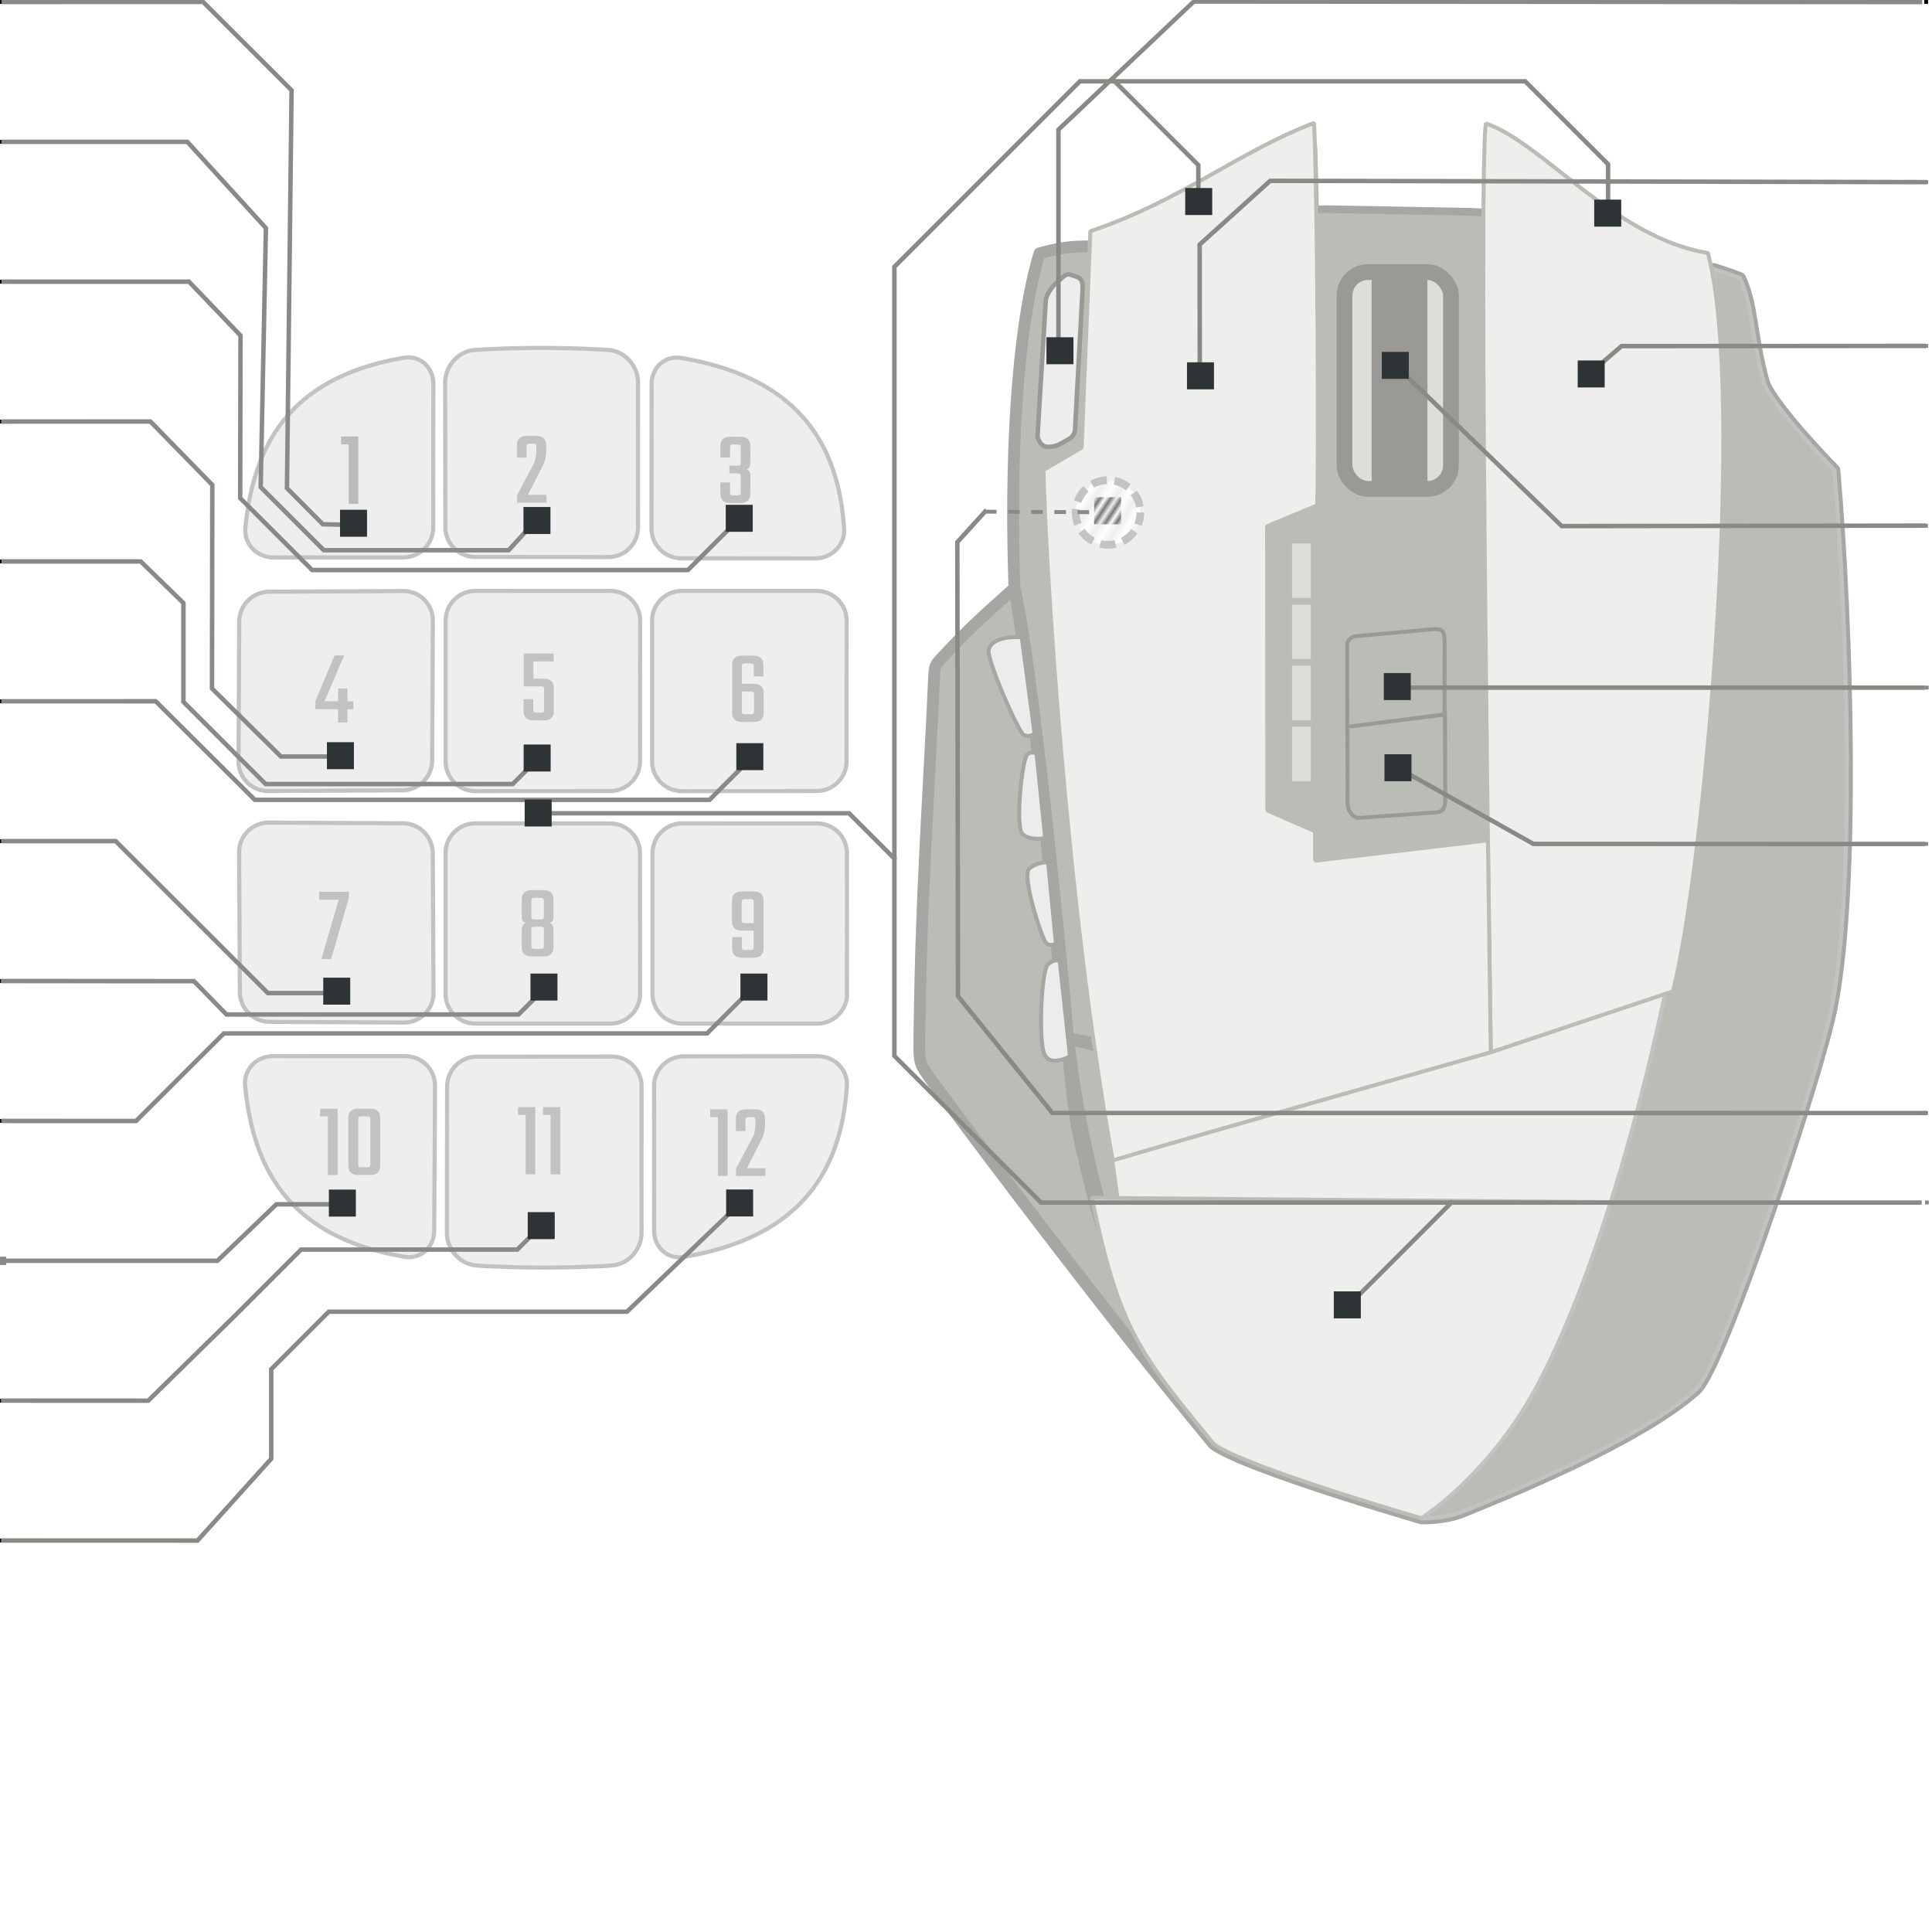 <?xml version="1.0" encoding="UTF-8" standalone="no"?>
<!-- Created with Inkscape (http://www.inkscape.org/) -->

<svg
   width="490"
   height="490"
   viewBox="0 0 129.646 129.646"
   version="1.1"
   id="svg5"
   inkscape:version="1.2.1 (9c6d41e410, 2022-07-14)"
   sodipodi:docname="marsgaming-mm4.svg"
   xmlns:inkscape="http://www.inkscape.org/namespaces/inkscape"
   xmlns:sodipodi="http://sodipodi.sourceforge.net/DTD/sodipodi-0.dtd"
   xmlns:xlink="http://www.w3.org/1999/xlink"
   xmlns="http://www.w3.org/2000/svg"
   xmlns:svg="http://www.w3.org/2000/svg">
  <sodipodi:namedview
     id="namedview7"
     pagecolor="#505050"
     bordercolor="#eeeeee"
     borderopacity="1"
     inkscape:pageshadow="0"
     inkscape:pageopacity="0"
     inkscape:pagecheckerboard="0"
     inkscape:document-units="px"
     showgrid="false"
     inkscape:zoom="1.4142136"
     inkscape:cx="148.13887"
     inkscape:cy="226.98127"
     inkscape:window-width="1916"
     inkscape:window-height="1034"
     inkscape:window-x="1282"
     inkscape:window-y="44"
     inkscape:window-maximized="1"
     inkscape:current-layer="Device"
     units="px"
     showguides="false"
     inkscape:guide-bbox="true"
     height="400px"
     width="400px"
     inkscape:showpageshadow="0"
     inkscape:deskcolor="#505050">
    <inkscape:grid
       type="xygrid"
       id="grid3656" />
  </sodipodi:namedview>
  <defs
     id="defs2">
    <pattern
       inkscape:collect="always"
       xlink:href="#Strips1_1white"
       id="pattern49728"
       patternTransform="matrix(0.491,0.309,-0.388,0.616,74.479,34.546)" />
    <pattern
       inkscape:collect="always"
       patternUnits="userSpaceOnUse"
       width="2"
       height="1"
       patternTransform="translate(0,0) scale(10,10)"
       id="Strips1_1white"
       inkscape:stockid="Stripes 1:1 white"
       inkscape:isstock="true">
      <rect
         style="fill:white;stroke:none"
         x="0"
         y="-0.5"
         width="1"
         height="2"
         id="rect48336" />
    </pattern>
    <pattern
       inkscape:collect="always"
       xlink:href="#Strips1_1"
       id="pattern12773"
       patternTransform="matrix(0.262,0.173,-0.372,0.563,75.609,34.827)" />
    <pattern
       inkscape:collect="always"
       patternUnits="userSpaceOnUse"
       width="2"
       height="1"
       patternTransform="translate(0,0) scale(10,10)"
       id="Strips1_1"
       inkscape:stockid="Stripes 1:1"
       inkscape:isstock="true">
      <rect
         style="fill:black;stroke:none"
         x="0"
         y="-0.5"
         width="1"
         height="2"
         id="rect11587" />
    </pattern>
    <linearGradient
       id="linearGradient12598"
       inkscape:swatch="solid">
      <stop
         style="stop-color:#6e0000;stop-opacity:1;"
         offset="0"
         id="stop12596" />
    </linearGradient>
    <clipPath
       clipPathUnits="userSpaceOnUse"
       id="clipPath21613">
      <rect
         style="fill:#656565;fill-opacity:1;stroke:none;stroke-width:1;stroke-miterlimit:4;stroke-dasharray:2, 2;stroke-dashoffset:0;stroke-opacity:1"
         id="rect21615"
         width="45.408"
         height="69.717"
         x="14.668"
         y="26.383"
         transform="matrix(-0.013,-1,1,-0.016,0,0)" />
    </clipPath>
    <clipPath
       clipPathUnits="userSpaceOnUse"
       id="clipPath21641">
      <rect
         style="fill:#656565;fill-opacity:1;stroke:none;stroke-width:1;stroke-miterlimit:4;stroke-dasharray:2, 2;stroke-dashoffset:0;stroke-opacity:1"
         id="rect21643"
         width="57.882"
         height="86.023"
         x="70.626"
         y="20.592" />
    </clipPath>
    <inkscape:path-effect
       effect="fillet_chamfer"
       id="path-effect36401"
       is_visible="true"
       lpeversion="1"
       nodesatellites_param="F,0,0,1,0,2,0,1 @ F,0,0,1,0,2,0,1 @ F,0,0,1,0,2,0,1 | F,0,0,1,0,2,0,1 @ F,0,0,1,0,2,0,1 @ F,0,0,1,0,2,0,1 @ F,0,0,1,0,2,0,1 | F,0,0,1,0,2,0,1 @ F,0,0,1,0,2,0,1 @ F,0,0,1,0,2,0,1 | F,0,0,1,0,2,0,1 @ F,0,0,1,0,2,0,1 @ F,0,0,1,0,2,0,1 @ F,0,0,1,0,2,0,1 | F,0,0,1,0,2,0,1 @ F,0,0,1,0,2,0,1 @ F,0,0,1,0,2,0,1 @ F,0,0,1,0,2,0,1 | F,0,0,1,0,2,0,1 @ F,0,0,1,0,2,0,1 @ F,0,0,1,0,2,0,1 @ F,0,0,1,0,2,0,1 | F,0,0,1,0,2,0,1 @ F,0,0,1,0,2,0,1 @ F,0,0,1,0,2,0,1 @ F,0,0,1,0,2,0,1 | F,0,0,1,0,2,0,1 @ F,0,0,1,0,2,0,1 @ F,0,0,1,0,2,0,1 @ F,0,0,1,0,2,0,1 | F,0,0,1,0,2,0,1 @ F,0,0,1,0,2,0,1 @ F,0,0,1,0,2,0,1 @ F,0,0,1,0,2,0,1 | F,0,0,1,0,2,0,1 @ F,0,0,1,0,2,0,1 @ F,0,0,1,0,2,0,1 | F,0,0,1,0,2,0,1 @ F,0,0,1,0,2,0,1 @ F,0,0,1,0,2,0,1 @ F,0,0,1,0,2,0,1 | F,0,0,1,0,2,0,1 @ F,0,0,1,0,2,0,1 @ F,0,0,1,0,2,0,1"
       unit="px"
       method="auto"
       mode="F"
       radius="2"
       chamfer_steps="1"
       flexible="false"
       use_knot_distance="true"
       apply_no_radius="true"
       apply_with_radius="true"
       only_selected="false"
       hide_knots="false" />
  </defs>
  <g
     inkscape:groupmode="layer"
     id="Device"
     style="display:inline">
    <path
       id="path1065"
       style="font-variation-settings:normal;opacity:1;fill:#babdb6;fill-opacity:1;stroke:#a6a7a2;stroke-width:0.794;stroke-linecap:round;stroke-linejoin:round;stroke-miterlimit:4;stroke-dasharray:none;stroke-dashoffset:0;stroke-opacity:1;stop-color:#000000;stop-opacity:1"
       d="m 73.823,31.362 c 0.266,-1.164 0.517,-14.75 0.517,-14.75 5.822,-1.967 8.787,-4.937 13.647,-6.799 0.227,5.464 0.293,22.004 0.194,24.273 l -3.18,1.322 0.014,18.037 3.03,1.323 0.002,1.867 9.899,-3.023 -0.005,4.031 c 0,0 -18.257,5.082 -23.873,6.76 C 73.123,56.981 71.307,37.709 71.216,32.582 Z M 100.177,9.762 c 3.571,1.194 7.753,7.122 13.669,8.069 1.43,8.899 0.761,27.355 -0.693,35.471 l -14.263,4.11 c 0,0 1.161,-44.021 1.287,-47.65 z m 14.822,8.291 c 0,0 1.075,0.323 1.765,0.609 0.877,1.821 0.736,3.942 1.627,7.083 0.745,1.776 4.707,5.807 4.707,5.807 0.913,10.71 1.385,28.198 -0.182,36.078 -0.897,4.513 -7.37,24.051 -9.115,25.619 -3.908,3.511 -13.54,7.334 -15.647,8.187 -1.259,0.51 -2.747,0.455 -2.747,0.455 0,0 3.837,-2.499 6.878,-7.392 6.514,-10.481 15.738,-44.472 12.713,-76.446 z m -43.334,51.64 38.417,6.025 c -5.551,16.953 -7.186,20.369 -14.675,26.173 0,0 -11.939,-3.458 -13.968,-4.995 -5.062,-6.174 -7.402,-12.752 -9.213,-21.495 -0.617,-4.247 -0.561,-5.707 -0.561,-5.707 z m 1.88,-53.162 -0.637,14.044 -2.581,1.354 c 0.575,12.158 2.053,25.619 3.452,38.268 l -2.114,-0.504 C 70.179,58.854 70.299,52.902 68.074,39.461 c -0.296,-8.24 0.103,-17.223 1.682,-22.462 1.875,-0.511 2.557,-0.458 3.789,-0.467 z M 88.889,14.757 c 0.249,5.625 0.256,12.269 0.194,19.997 -0.041,7.132 -0.197,14.143 -0.193,20.421 l 9.102,-2.697 C 98.195,39.643 98.324,25.783 98.605,14.934 Z M 71.648,69.337 c 0.939,9.144 4.231,21.056 9.791,27.558 C 74.381,88.376 66.21,77.518 62.295,72.21 61.896,71.583 61.74,71.534 61.687,70.507 c 0.089,-10.3 0.63,-16.698 0.999,-25.144 0.032,-0.645 0.09,-0.745 0.412,-1.111 1.97,-2.105 2.443,-2.515 4.976,-4.791 1.122,4.481 3.036,23.658 3.575,29.877 z"
       sodipodi:nodetypes="ccccccccccccccccccccccssscscccccccccccccccccccccccccccccc" />
    <path
       style="fill:#ececec;fill-opacity:1;stroke:#a6a7a2;stroke-width:0.265;stroke-linecap:butt;stroke-linejoin:miter;stroke-miterlimit:4;stroke-dasharray:none;stroke-opacity:1"
       d="m 68.564,42.782 0.86,6.449 c 0,0 -0.354,0.286 -0.728,0.082 -0.373,-0.204 -2.504,-5.084 -2.351,-5.706 0.248,-1.01 2.212,-0.868 2.219,-0.825 z"
       id="path1260"
       sodipodi:nodetypes="ccssc" />
    <path
       style="fill:#babdb6;fill-opacity:1;stroke:#a6a7a2;stroke-width:0.518;stroke-linecap:butt;stroke-linejoin:round;stroke-miterlimit:4;stroke-dasharray:none;stroke-opacity:1"
       d="m 87.724,14.089 1.182,-0.055 9.716,0.177 1.048,0.051 7.777,8.673 -4.12,35.644 -22.092,2.335 c 0,0 0.26,-23.766 0.02,-35.925 1.445,-10.156 5.824,-10.773 6.469,-10.901 z"
       id="path20385"
       sodipodi:nodetypes="ccccccccc" />
    <g
       id="dpi-leds"
       transform="matrix(0.978,0,0,0.978,-4.4474191e-5,-5.9183846e-4)">
      <rect
         style="fill:#deddda;fill-opacity:1;stroke:none;stroke-width:0.397;stroke-linejoin:miter;stroke-miterlimit:4;stroke-dasharray:none;stroke-opacity:1"
         id="rect27145"
         width="1.293"
         height="3.737"
         x="88.651"
         y="37.293" />
      <rect
         style="display:inline;fill:#deddda;fill-opacity:1;stroke:none;stroke-width:0.397;stroke-linejoin:miter;stroke-miterlimit:4;stroke-dasharray:none;stroke-opacity:1"
         id="rect27145-3"
         width="1.293"
         height="3.737"
         x="88.651"
         y="41.484" />
      <rect
         style="display:inline;fill:#deddda;fill-opacity:1;stroke:none;stroke-width:0.397;stroke-linejoin:miter;stroke-miterlimit:4;stroke-dasharray:none;stroke-opacity:1"
         id="rect27145-6"
         width="1.293"
         height="3.737"
         x="88.651"
         y="45.675" />
      <rect
         style="display:inline;fill:#deddda;fill-opacity:1;stroke:none;stroke-width:0.397;stroke-linejoin:miter;stroke-miterlimit:4;stroke-dasharray:none;stroke-opacity:1"
         id="rect27145-7"
         width="1.293"
         height="3.737"
         x="88.651"
         y="49.866" />
    </g>
    <path
       style="fill:#ececec;fill-opacity:1;stroke:#a6a7a2;stroke-width:0.265;stroke-linecap:butt;stroke-linejoin:miter;stroke-miterlimit:4;stroke-dasharray:none;stroke-opacity:1"
       d="m 69.553,50.54 0.584,5.694 c 0,0 -1.022,0.229 -1.526,-0.275 -0.503,-0.503 -0.02,-5.018 0.32,-5.324 0.229,-0.205 0.411,-0.13 0.621,-0.095 z"
       id="path2454"
       sodipodi:nodetypes="ccssc" />
    <path
       style="fill:#ececec;fill-opacity:1;stroke:#a6a7a2;stroke-width:0.265;stroke-linecap:butt;stroke-linejoin:miter;stroke-miterlimit:4;stroke-dasharray:none;stroke-opacity:1"
       d="m 70.332,57.865 0.526,5.457 c 0,0 -0.386,0.237 -0.67,-0.058 -0.284,-0.295 -1.642,-4.485 -1.13,-4.964 0.512,-0.479 1.274,-0.434 1.274,-0.434 z"
       id="path2456"
       sodipodi:nodetypes="ccsscc" />
    <path
       style="fill:#eeeeec;fill-opacity:1;stroke:#babdb6;stroke-width:0.265;stroke-linecap:butt;stroke-linejoin:bevel;stroke-miterlimit:4;stroke-dasharray:none;stroke-opacity:1;font-variation-settings:normal;opacity:1;vector-effect:none;stroke-dashoffset:0;-inkscape-stroke:none;stop-color:#000000;stop-opacity:1"
       d="M 75.406,83.344 72.911,65.682 114.231,53.867 c -1.764,10.972 -3.387,23.334 -5.752,32.123 z"
       id="path7458"
       sodipodi:nodetypes="ccccc" />
    <path
       style="fill:#eeeeec;fill-opacity:1;stroke:#babdb6;stroke-width:0.265;stroke-linecap:butt;stroke-linejoin:bevel;stroke-miterlimit:4;stroke-dasharray:none;stroke-opacity:1;font-variation-settings:normal;opacity:1;vector-effect:none;stroke-dashoffset:0;-inkscape-stroke:none;stop-color:#000000;stop-opacity:1"
       d="m 111.125,80.698 c -5.551,16.953 -8.228,15.389 -15.717,21.192 0,0 -11.939,-3.458 -13.968,-4.995 -5.062,-6.174 -6.36,-7.771 -8.171,-16.515 z"
       id="path8381"
       sodipodi:nodetypes="ccccc" />
    <path
       style="display:inline;fill:#babdb6;fill-opacity:1;stroke:#c2c2c2;stroke-width:0.265;stroke-linecap:round;stroke-linejoin:round;stroke-miterlimit:4;stroke-dasharray:none;stroke-opacity:1"
       d="m 114.999,18.053 c 0,0 1.075,0.323 1.765,0.609 0.877,1.821 0.736,3.942 1.627,7.083 0.745,1.776 4.707,5.807 4.707,5.807 0.913,10.71 1.385,28.198 -0.182,36.078 -0.897,4.513 -7.37,24.051 -9.115,25.619 -3.908,3.511 -13.54,7.334 -15.647,8.187 -1.259,0.51 -2.747,0.455 -2.747,0.455 0,0 3.837,-2.499 6.878,-7.392 6.514,-10.481 15.738,-44.472 12.713,-76.446 z"
       id="path4942"
       sodipodi:nodetypes="ccccssscscc" />
    <path
       id="button3"
       style="font-variation-settings:normal;display:inline;fill:#eeeeee;fill-opacity:1;stroke:#c2c2c2;stroke-width:0.277px;stroke-linecap:butt;stroke-linejoin:miter;stroke-miterlimit:4;stroke-dasharray:none;stroke-dashoffset:0;stroke-opacity:1;stop-color:#000000"
       d="m 16.467,35.411 c 0.532,-5.381 2.822,-10.075 10.632,-11.401 1.089,-0.185 1.983,0.643 1.981,1.748 l -0.01,9.644 a 2.003,2.003 135.019 0 1 -2.002,2.001 l -8.724,0.003 c -1.105,4e-4 -1.986,-0.896 -1.877,-1.995 z m 13.418,-0.036 -0.015,-9.697 c -0.002,-1.105 0.885,-2.117 1.987,-2.192 2.705,-0.184 6.223,-0.179 8.965,-0.002 1.102,0.071 1.992,1.073 1.992,2.178 l 0.003,9.721 a 1.998,1.998 135.01 0 1 -1.999,1.999 l -8.93,-0.006 A 2.004,2.004 44.974 0 1 29.885,35.375 Z m 13.833,0.086 0.008,-9.692 c 8.74e-4,-1.105 0.896,-1.929 1.985,-1.747 8.159,1.362 10.582,6.118 10.933,11.454 0.073,1.102 -0.853,1.998 -1.958,1.997 l -8.97,-0.009 a 2,2 45.052 0 1 -1.998,-2.002 z m -14.67,6.19 -0.046,9.373 a 2.02,2.02 134.992 0 1 -2.01,2.01 l -8.995,0.047 a 1.98,1.98 44.992 0 1 -1.99,-1.99 l 0.046,-9.373 a 2.02,2.02 134.992 0 1 2.01,-2.01 l 8.995,-0.047 a 1.98,1.98 44.992 0 1 1.99,1.99 z m 13.908,0.002 -0.005,9.429 a 2.002,2.002 135 0 1 -2.001,2.001 l -9.047,0.005 a 1.999,1.999 44.98 0 1 -2,-1.999 l -8.42e-4,-9.436 a 2,2 134.996 0 1 2,-2 l 9.057,-3.18e-4 a 1.999,1.999 45.016 0 1 1.999,2 z m 13.857,7.3e-5 -0.005,9.429 a 2.002,2.002 135 0 1 -2.001,2.001 l -9.047,0.005 A 1.999,1.999 44.984 0 1 43.758,51.09 l 3.13e-4,-9.437 a 2,2 135.001 0 1 2,-2 l 9.055,7.3e-5 a 1.999,1.999 45.017 0 1 1.999,2 z M 29.09,66.63 29.043,57.256 a 2.02,2.02 45.008 0 0 -2.01,-2.01 l -8.995,-0.047 a 1.98,1.98 135.008 0 0 -1.99,1.99 l 0.046,9.373 a 2.02,2.02 45.008 0 0 2.01,2.01 l 8.995,0.047 a 1.98,1.98 135.008 0 0 1.99,-1.99 z m 13.862,0.059 -0.005,-9.429 a 2.002,2.002 45 0 0 -2.001,-2.001 l -9.047,-0.005 a 1.999,1.999 135.02 0 0 -2,1.999 l -8.42e-4,9.436 a 2,2 45.004 0 0 2,2 l 9.057,3.19e-4 a 1.999,1.999 134.984 0 0 1.999,-2 z m 13.887,-7.3e-5 -0.005,-9.429 a 2.002,2.002 45 0 0 -2.001,-2.001 l -9.047,-0.005 a 1.999,1.999 135.016 0 0 -2,1.999 l 3.13e-4,9.437 a 2,2 44.999 0 0 2,2 l 9.055,-7.3e-5 a 1.999,1.999 134.983 0 0 1.999,-2 z m -40.392,6.178 c 0.533,5.415 2.834,10.139 10.696,11.469 1.089,0.184 1.989,-0.644 1.995,-1.748 l 0.055,-9.713 a 1.989,1.989 45.172 0 0 -1.989,-2.001 l -8.879,-0.003 c -1.105,-3.97e-4 -1.986,0.896 -1.878,1.995 z m 13.556,0.04 -0.015,9.82 c -0.002,1.105 0.885,2.117 1.987,2.192 2.738,0.187 6.306,0.183 9.082,0.002 1.102,-0.072 1.992,-1.074 1.992,-2.178 l 0.003,-9.845 a 1.998,1.998 44.99 0 0 -1.999,-1.999 l -9.046,0.006 a 2.004,2.004 135.026 0 0 -2.003,2.001 z m 13.886,-0.019 0.008,9.708 c 8.74e-4,1.105 0.896,1.929 1.985,1.748 8.172,-1.363 10.597,-6.127 10.949,-11.47 0.073,-1.102 -0.853,-1.998 -1.958,-1.997 l -8.986,0.009 a 2,2 134.948 0 0 -1.998,2.002 z"
       inkscape:path-effect="#path-effect36401"
       inkscape:original-d="m 16.344008,37.406998 c 0.190337,-6.62208 2.258384,-12.72442 12.737945,-13.648765 l -0.01398,13.644159 z m 13.543684,-0.03197 -0.02138,-13.696704 c 3.300994,-0.442113 9.537967,-0.428287 12.946875,-0.01563 l 0.0042,13.720984 z m 13.828002,0.0864 0.01083,-13.69184 c 10.878022,0.989156 13.084136,7.179976 12.959399,13.70519 z m -14.659035,2.189908 -0.06585,13.373124 -12.99476,0.06776 0.06585,-13.373122 z m 13.899544,0.002 -0.0079,13.428903 -13.047411,0.0079 -0.0012,-13.436345 z m 13.85682,7.3e-5 -0.0079,13.428831 -13.047413,0.0079 4.45e-4,-13.436836 z m -27.713631,28.976122 -0.06585,-13.373126 -12.99476,-0.06776 0.06585,13.37312 z m 13.853553,0.05933 -0.0079,-13.428903 -13.04741,-0.0079 -0.0012,13.436344 z m 13.887489,-7.3e-5 -0.0079,-13.428832 -13.047413,-0.0079 4.45e-4,13.436837 z m -40.515926,2.181671 c 0.191289,6.655227 2.269689,12.788112 12.801704,13.717083 l 0.07746,-13.712455 z m 13.681412,0.03617 -0.02156,13.820225 c 3.330763,0.446101 9.623983,0.43215 13.063636,0.01577 l 0.0042,-13.844726 z m 13.881166,-0.01888 0.01084,13.708245 C 54.788988,83.605639 56.997745,77.407401 56.872859,70.874369 Z" />
    <path
       style="fill:#babdb6;fill-opacity:1;stroke:#9a9996;stroke-width:0.265;stroke-linecap:butt;stroke-linejoin:miter;stroke-miterlimit:4;stroke-dasharray:none;stroke-opacity:1;font-variation-settings:normal;opacity:1;stroke-dashoffset:0;stop-color:#000000;stop-opacity:1"
       d="m 90.409,48.801 6.527,-0.852 0.002,-4.771 c 3.77e-4,-0.806 -0.081,-1.016 -0.83,-0.949 l -5.083,0.457 c -0.472,0.042 -0.62,0.421 -0.62,0.526 z"
       id="button8"
       sodipodi:nodetypes="ccssssc" />
    <path
       style="fill:#babdb6;fill-opacity:1;stroke:#9a9996;stroke-width:0.265;stroke-linecap:butt;stroke-linejoin:miter;stroke-miterlimit:4;stroke-dasharray:none;stroke-opacity:1"
       d="m 90.421,48.772 6.541,-0.823 0.024,5.772 c 0.002,0.434 -0.159,0.761 -0.577,0.791 l -5.202,0.372 c -0.377,0.027 -0.782,-0.452 -0.783,-0.983 z"
       id="button7"
       sodipodi:nodetypes="ccssssc" />
    <path
       style="fill:#eeeded;fill-opacity:1;stroke:#9a9996;stroke-width:0.303px;stroke-linecap:butt;stroke-linejoin:miter;stroke-opacity:1"
       d="m 72.236,18.567 c 0.363,0.124 0.439,0.366 0.409,0.907 l -0.506,9.371 c -0.011,0.202 -0.12,0.461 -0.424,0.627 -0.578,0.315 -0.855,0.552 -1.494,0.507 -0.375,-0.027 -0.61,-0.557 -0.597,-0.765 l 0.554,-9.061 c 0.021,-0.35 0.435,-0.925 0.625,-1.093 0.863,-0.768 0.708,-0.739 1.432,-0.493 z"
       id="button6"
       sodipodi:nodetypes="sssssssss" />
    <g
       id="led0"
       transform="matrix(0.978,0,0,0.978,-4.4474191e-5,-5.9183846e-4)">
      <g
         aria-label="12"
         transform="scale(1.002,0.998)"
         id="text32329-85"
         style="font-size:7.327px;line-height:1.25;font-family:Teko;-inkscape-font-specification:'Teko, Normal';text-align:center;letter-spacing:0px;word-spacing:0px;text-anchor:middle;display:inline;fill:#c2c2c2;stroke-width:0.264">
        <path
           d="m 49.826,76.267 v 4.587 h -0.667 v -4.052 h -0.528 v -0.535 z"
           id="path25509" />
        <path
           d="m 51.049,77.014 v 0.747 h -0.659 v -0.85 q 0,-0.645 0.681,-0.645 h 0.63 q 0.689,0 0.689,0.645 v 0.462 q 0,0.513 -0.256,1.004 l -0.989,1.942 h 1.275 v 0.535 h -2.022 v -0.513 l 1.121,-2.11 q 0.205,-0.388 0.205,-0.879 v -0.337 q 0,-0.132 -0.044,-0.169 -0.037,-0.044 -0.176,-0.044 h -0.234 q -0.132,0 -0.176,0.044 -0.044,0.037 -0.044,0.169 z"
           id="path25511" />
      </g>
      <g
         aria-label="11"
         transform="scale(0.995,1.005)"
         id="text32329-90"
         style="font-size:7.327px;line-height:1.25;font-family:Teko;-inkscape-font-specification:'Teko, Normal';text-align:center;letter-spacing:0px;word-spacing:0px;text-anchor:middle;display:inline;fill:#c2c2c2;stroke-width:0.266">
        <path
           d="m 36.915,75.586 v 4.587 h -0.667 V 76.121 H 35.72 V 75.586 Z"
           id="path25504" />
        <path
           d="m 38.637,75.586 v 4.587 h -0.667 V 76.121 H 37.442 V 75.586 Z"
           id="path25506" />
      </g>
      <g
         aria-label="10"
         transform="scale(1.008,0.992)"
         id="text32329-9"
         style="font-size:7.327px;line-height:1.25;font-family:Teko;-inkscape-font-specification:'Teko, Normal';text-align:center;letter-spacing:0px;word-spacing:0px;text-anchor:middle;display:inline;fill:#c2c2c2;stroke-width:0.263">
        <path
           d="m 22.984,76.685 v 4.587 h -0.667 v -4.052 h -0.528 v -0.535 z"
           id="path25499" />
        <path
           d="m 25.211,80.524 v -3.092 q 0,-0.132 -0.044,-0.169 -0.044,-0.044 -0.176,-0.044 h -0.396 q -0.132,0 -0.176,0.044 -0.037,0.037 -0.037,0.169 v 3.092 q 0,0.132 0.037,0.176 0.044,0.037 0.176,0.037 h 0.396 q 0.132,0 0.176,-0.037 0.044,-0.044 0.044,-0.176 z m 0.667,-3.195 v 3.297 q 0,0.645 -0.681,0.645 h -0.799 q -0.689,0 -0.689,-0.645 v -3.297 q 0,-0.645 0.689,-0.645 h 0.799 q 0.681,0 0.681,0.645 z"
           id="path25501" />
      </g>
      <g
         aria-label="9"
         transform="scale(1.008,0.992)"
         id="text32329-8"
         style="font-size:7.327px;line-height:1.25;font-family:Teko;-inkscape-font-specification:'Teko, Normal';text-align:center;letter-spacing:0px;word-spacing:0px;text-anchor:middle;display:inline;fill:#c2c2c2;stroke-width:0.321">
        <path
           d="m 50.505,61.661 h 0.777 q 0.689,0 0.689,0.645 v 3.297 q 0,0.645 -0.689,0.645 h -0.755 q -0.689,0 -0.689,-0.645 v -0.784 h 0.659 v 0.681 q 0,0.132 0.037,0.176 0.044,0.037 0.183,0.037 h 0.374 q 0.132,0 0.169,-0.037 0.044,-0.044 0.044,-0.176 v -1.128 h -0.799 q -0.681,0 -0.681,-0.652 v -1.414 q 0,-0.645 0.681,-0.645 z m 0.198,2.191 h 0.601 v -1.443 q 0,-0.132 -0.044,-0.169 -0.037,-0.044 -0.169,-0.044 h -0.388 q -0.132,0 -0.176,0.044 -0.044,0.037 -0.044,0.169 v 1.231 q 0,0.125 0.044,0.169 0.044,0.044 0.176,0.044 z"
           id="path25496" />
      </g>
      <g
         aria-label="8"
         transform="scale(1.008,0.992)"
         id="text32329-63"
         style="font-size:7.327px;line-height:1.25;font-family:Teko;-inkscape-font-specification:'Teko, Normal';text-align:center;letter-spacing:0px;word-spacing:0px;text-anchor:middle;display:inline;fill:#c2c2c2;stroke-width:0.321">
        <path
           d="m 37.677,62.216 v 1.18 q 0,0.388 -0.286,0.454 0.286,0.081 0.286,0.432 v 1.231 q 0,0.645 -0.681,0.645 h -0.799 q -0.681,0 -0.681,-0.645 v -1.231 q 0,-0.352 0.286,-0.432 -0.286,-0.066 -0.286,-0.454 v -1.18 q 0,-0.645 0.681,-0.645 h 0.799 q 0.681,0 0.681,0.645 z m -0.652,3.195 v -1.099 q 0,-0.125 -0.044,-0.169 -0.037,-0.044 -0.169,-0.044 h -0.432 q -0.132,0 -0.176,0.044 -0.037,0.044 -0.037,0.169 v 1.099 q 0,0.132 0.037,0.176 0.044,0.044 0.176,0.044 h 0.432 q 0.132,0 0.169,-0.044 0.044,-0.044 0.044,-0.176 z m 0,-2.03 v -1.07 q 0,-0.125 -0.044,-0.169 -0.037,-0.044 -0.169,-0.044 h -0.432 q -0.132,0 -0.176,0.044 -0.037,0.044 -0.037,0.169 v 1.07 q 0,0.125 0.037,0.169 0.044,0.044 0.176,0.044 h 0.432 q 0.132,0 0.169,-0.044 0.044,-0.044 0.044,-0.169 z"
           id="path25493" />
      </g>
      <g
         aria-label="7"
         transform="scale(0.993,1.007)"
         id="text32329-6"
         style="font-size:7.327px;line-height:1.25;font-family:Teko;-inkscape-font-specification:'Teko, Normal';text-align:center;letter-spacing:0px;word-spacing:0px;text-anchor:middle;display:inline;fill:#c2c2c2;stroke-width:0.326">
        <path
           d="m 24.111,60.761 v 0.41 l -1.231,4.176 h -0.674 l 1.194,-4.037 h -1.341 v -0.55 z"
           id="path25490" />
      </g>
      <g
         aria-label="6"
         transform="scale(1.008,0.992)"
         id="text32329-76"
         style="font-size:7.327px;line-height:1.25;font-family:Teko;-inkscape-font-specification:'Teko, Normal';text-align:center;letter-spacing:0px;word-spacing:0px;text-anchor:middle;display:inline;fill:#c2c2c2;stroke-width:0.321">
        <path
           d="m 50.499,47.298 h 0.806 q 0.681,0 0.681,0.652 v 1.341 q 0,0.645 -0.681,0.645 h -0.777 q -0.689,0 -0.689,-0.645 v -3.297 q 0,-0.645 0.689,-0.645 h 0.755 q 0.681,0 0.681,0.645 v 0.791 h -0.652 v -0.689 q 0,-0.132 -0.044,-0.169 -0.044,-0.044 -0.176,-0.044 h -0.374 q -0.132,0 -0.176,0.044 -0.044,0.037 -0.044,0.169 z m 0.828,1.89 v -1.15 q 0,-0.125 -0.044,-0.169 -0.044,-0.044 -0.176,-0.044 h -0.608 v 1.363 q 0,0.132 0.044,0.176 0.044,0.037 0.176,0.037 h 0.388 q 0.132,0 0.176,-0.037 0.044,-0.044 0.044,-0.176 z"
           id="path25487" />
      </g>
      <g
         aria-label="5"
         transform="scale(1.001,0.999)"
         id="text32329-15"
         style="font-size:7.327px;line-height:1.25;font-family:Teko;-inkscape-font-specification:'Teko, Normal';text-align:center;letter-spacing:0px;word-spacing:0px;text-anchor:middle;display:inline;fill:#c2c2c2;stroke-width:0.324">
        <path
           d="m 36.562,46.613 h 0.711 q 0.689,0 0.689,0.645 v 1.575 q 0,0.645 -0.689,0.645 H 36.569 q -0.681,0 -0.681,-0.645 v -0.813 h 0.667 v 0.711 q 0,0.132 0.044,0.176 0.044,0.037 0.176,0.037 h 0.3 q 0.132,0 0.176,-0.037 0.044,-0.044 0.044,-0.176 v -1.37 q 0,-0.132 -0.044,-0.176 -0.044,-0.044 -0.176,-0.044 H 35.903 v -2.249 h 2.044 v 0.535 h -1.385 z"
           id="path25484" />
      </g>
      <g
         aria-label="4"
         transform="scale(0.998,1.002)"
         id="text32329-7"
         style="font-size:7.327px;line-height:1.25;font-family:Teko;-inkscape-font-specification:'Teko, Normal';text-align:center;letter-spacing:0px;word-spacing:0px;text-anchor:middle;display:inline;fill:#c2c2c2;stroke-width:0.324">
        <path
           d="m 24.295,48.023 v 0.542 h -0.41 v 0.909 h -0.637 v -0.909 h -1.568 v -0.55 l 1.319,-3.129 h 0.659 l -1.348,3.136 h 0.938 v -0.879 h 0.637 v 0.879 z"
           id="path25481" />
      </g>
      <g
         aria-label="3"
         transform="scale(1.008,0.992)"
         id="text32329-1"
         style="font-size:7.327px;line-height:1.25;font-family:Teko;-inkscape-font-specification:'Teko, Normal';text-align:center;letter-spacing:0px;word-spacing:0px;text-anchor:middle;display:inline;fill:#c1c1c1;stroke-width:0.263">
        <path
           d="m 49.693,30.957 v 0.689 h -0.659 v -0.791 q 0,-0.645 0.681,-0.645 h 0.674 q 0.689,0 0.689,0.645 v 1.158 q 0,0.388 -0.293,0.454 0.293,0.066 0.293,0.425 v 1.26 q 0,0.645 -0.689,0.645 h -0.674 q -0.681,0 -0.681,-0.645 v -0.784 h 0.659 v 0.681 q 0,0.132 0.044,0.176 0.044,0.037 0.176,0.037 h 0.286 q 0.132,0 0.176,-0.037 0.044,-0.044 0.044,-0.176 v -1.099 q 0,-0.132 -0.044,-0.169 -0.044,-0.044 -0.176,-0.044 h -0.55 v -0.528 h 0.55 q 0.132,0 0.176,-0.037 0.044,-0.044 0.044,-0.176 v -1.04 q 0,-0.132 -0.044,-0.169 -0.044,-0.044 -0.176,-0.044 h -0.286 q -0.132,0 -0.176,0.044 -0.044,0.037 -0.044,0.169 z"
           id="path25478" />
      </g>
      <g
         aria-label="2"
         transform="scale(1.001,0.999)"
         id="text32329-0"
         style="font-size:7.327px;line-height:1.25;font-family:Teko;-inkscape-font-specification:'Teko, Normal';letter-spacing:0px;word-spacing:0px;display:inline;fill:#c4c1c1">
        <path
           d="m 36.091,30.683 v 0.747 H 35.432 V 30.581 q 0,-0.645 0.681,-0.645 h 0.63 q 0.689,0 0.689,0.645 v 0.462 q 0,0.513 -0.256,1.004 L 36.186,33.988 h 1.275 v 0.535 h -2.022 v -0.513 l 1.121,-2.11 q 0.205,-0.388 0.205,-0.879 v -0.337 q 0,-0.132 -0.044,-0.169 -0.037,-0.044 -0.176,-0.044 h -0.234 q -0.132,0 -0.176,0.044 -0.044,0.037 -0.044,0.169 z"
           id="path25475" />
      </g>
      <g
         aria-label="1"
         transform="scale(0.991,1.009)"
         id="text32329"
         style="font-size:7.327px;line-height:1.25;font-family:Teko;-inkscape-font-specification:'Teko, Normal';text-align:center;letter-spacing:0px;word-spacing:0px;text-anchor:middle;fill:#bbbbbb;stroke-width:0.267"
         inkscape:label="text32329">
        <path
           d="m 24.808,29.681 v 4.587 h -0.667 v -4.052 h -0.528 v -0.535 z"
           id="path25472" />
      </g>
      <g
         id="text37102"
         style="font-size:7.327px;line-height:1.25;font-family:Teko;-inkscape-font-specification:'Teko, Normal';letter-spacing:0px;word-spacing:0px;stroke-width:0.265" />
      <g
         aria-label="teko font"
         transform="matrix(0.27,0,0,0.27,4.5455416e-5,-6.92)"
         id="text25452"
         style="font-size:18.667px;line-height:1.25;font-family:Teko;-inkscape-font-specification:'Teko, Normal';letter-spacing:0px;word-spacing:0px;baseline-shift:baseline;white-space:pre;shape-inside:url(#rect43121);opacity:1;vector-effect:none;stop-color:#000000;stop-opacity:1">
        <path
           d="M 3.901,-7.747 H 2.651 v 5.768 q 0,0.336 0.093,0.448 0.112,0.093 0.448,0.093 H 3.901 V 0 H 2.707 Q 0.952,0 0.952,-1.643 V -7.747 H 0.093 V -9.109 H 0.952 V -10.659 H 2.651 v 1.549 h 1.251 z"
           id="path25454" />
        <path
           d="m 6.608,-9.109 h 1.829 q 1.755,0 1.755,1.661 v 3.416 H 6.515 V -1.867 q 0,0.317 0.112,0.429 0.112,0.112 0.448,0.112 h 0.859 q 0.336,0 0.448,-0.112 0.112,-0.112 0.112,-0.448 v -0.747 h 1.643 v 0.989 Q 10.136,0 8.4,0 H 6.608 Q 4.872,0 4.872,-1.643 v -5.805 q 0,-1.661 1.736,-1.661 z m -0.093,3.845 h 2.016 v -1.979 q 0,-0.317 -0.112,-0.429 Q 8.325,-7.784 7.989,-7.784 H 7.075 q -0.336,0 -0.448,0.112 -0.112,0.112 -0.112,0.429 z"
           id="path25456" />
        <path
           d="M 17.416,-9.109 15.325,-4.76 17.416,0 h -1.792 l -2.016,-4.76 2.016,-4.349 z M 11.629,0 v -12.488 h 1.68 V 0 Z"
           id="path25458" />
        <path
           d="m 19.917,-9.109 h 1.997 q 1.736,0 1.736,1.661 v 5.805 Q 23.651,0 21.915,0 h -1.997 q -1.717,0 -1.717,-1.643 v -5.805 q 0,-1.661 1.717,-1.661 z m 2.072,7.224 V -7.224 q 0,-0.336 -0.112,-0.448 -0.112,-0.112 -0.448,-0.112 h -1.027 q -0.336,0 -0.448,0.112 -0.093,0.112 -0.093,0.448 v 5.339 q 0,0.336 0.093,0.448 0.112,0.112 0.448,0.112 h 1.027 q 0.336,0 0.448,-0.112 0.112,-0.112 0.112,-0.448 z"
           id="path25460" />
        <path
           d="m 31.136,-11.069 h -0.784 q -0.336,0 -0.448,0.112 -0.112,0.093 -0.112,0.429 v 1.419 h 1.344 v 1.363 H 29.792 V 0 H 28.112 V -7.747 H 27.197 v -1.363 h 0.915 v -1.736 q 0,-1.643 1.736,-1.643 h 1.288 z"
           id="path25462" />
        <path
           d="m 33.675,-9.109 h 1.997 q 1.736,0 1.736,1.661 v 5.805 Q 37.408,0 35.672,0 h -1.997 q -1.717,0 -1.717,-1.643 v -5.805 q 0,-1.661 1.717,-1.661 z m 2.072,7.224 V -7.224 q 0,-0.336 -0.112,-0.448 -0.112,-0.112 -0.448,-0.112 h -1.027 q -0.336,0 -0.448,0.112 -0.093,0.112 -0.093,0.448 v 5.339 q 0,0.336 0.093,0.448 0.112,0.112 0.448,0.112 h 1.027 q 0.336,0 0.448,-0.112 0.112,-0.112 0.112,-0.448 z"
           id="path25464" />
        <path
           d="m 41.795,-9.109 h 0.653 q 1.699,0 1.699,1.661 V 0 h -1.68 v -7.205 q 0,-0.336 -0.112,-0.429 -0.112,-0.112 -0.448,-0.112 h -0.653 q -0.336,0 -0.485,0.149 -0.131,0.149 -0.131,0.504 V 0 h -1.68 v -9.109 h 1.68 v 0.728 q 0.243,-0.728 1.157,-0.728 z"
           id="path25466" />
        <path
           d="m 48.851,-7.747 h -1.251 v 5.768 q 0,0.336 0.093,0.448 0.112,0.093 0.448,0.093 h 0.709 V 0 h -1.195 q -1.755,0 -1.755,-1.643 v -6.104 h -0.859 v -1.363 h 0.859 v -1.549 h 1.699 v 1.549 h 1.251 z"
           id="path25468" />
      </g>
    </g>
    <path
       style="fill:#eeeeec;fill-opacity:1;stroke:#babdb6;stroke-width:0.265;stroke-linecap:butt;stroke-linejoin:bevel;stroke-miterlimit:4;stroke-dasharray:none;stroke-opacity:1;font-variation-settings:normal;opacity:1;vector-effect:none;stroke-dashoffset:0;-inkscape-stroke:none;stop-color:#000000;stop-opacity:1"
       d="m 99.707,8.284 c 3.766,1.259 8.66,7.694 14.899,8.692 2.557,9.393 -0.16,40.996 -2.345,49.549 l -12.223,4.088 c 0,0 -0.868,-58.493 -0.331,-62.329 z"
       id="button1"
       sodipodi:nodetypes="ccccc" />
    <rect
       style="display:inline;fill:#deddda;fill-opacity:1;stroke:#9a9996;stroke-width:1.058;stroke-linecap:round;stroke-linejoin:round;stroke-dasharray:none;stroke-opacity:1;paint-order:markers stroke fill;stop-color:#000000"
       id="button2"
       width="7.144"
       height="14.552"
       x="90.223"
       y="18.256"
       rx="1.587"
       ry="1.587" />
    <rect
       style="display:inline;fill:#9a9996;fill-opacity:1;stroke:none;stroke-width:0.368;stroke-linecap:butt;stroke-linejoin:miter;stroke-dasharray:none;stroke-opacity:1;paint-order:markers stroke fill;stop-color:#000000;font-variation-settings:normal;opacity:1;vector-effect:none;stroke-miterlimit:4;stroke-dashoffset:0;-inkscape-stroke:none;stop-opacity:1"
       id="rect4085"
       width="3.744"
       height="14.552"
       x="92.044"
       y="18.256" />
    <path
       style="font-variation-settings:normal;opacity:1;vector-effect:none;fill:#eeeeec;fill-opacity:1;stroke:#babdb6;stroke-width:0.265;stroke-linecap:butt;stroke-linejoin:bevel;stroke-miterlimit:4;stroke-dasharray:none;stroke-dashoffset:0;stroke-opacity:1;-inkscape-stroke:none;stop-color:#000000;stop-opacity:1"
       d="m 72.585,30.036 0.583,-14.518 c 6.156,-2.08 9.876,-5.301 15.015,-7.269 0.24,5.778 0.31,23.267 0.205,25.666 l -3.362,1.398 0.015,19.073 3.204,1.399 0.002,1.974 11.599,-1.368 0.192,14.223 c 0,0 -19.431,5.481 -25.369,7.256 C 71.49,60.421 70.12,36.962 70.023,31.541 Z"
       id="button0"
       sodipodi:nodetypes="ccccccccccccc" />
    <path
       style="fill:#ececec;fill-opacity:1;stroke:#a6a7a2;stroke-width:0.265;stroke-linecap:butt;stroke-linejoin:miter;stroke-miterlimit:4;stroke-dasharray:none;stroke-opacity:1"
       d="m 71.107,64.456 0.693,6.425 c 0,0 -1.361,0.785 -1.736,-0.183 -0.384,-0.991 -0.187,-5.691 0.277,-6.003 0.327,-0.236 0.368,-0.276 0.766,-0.239 z"
       id="path2458"
       sodipodi:nodetypes="ccscc" />
    <circle
       style="fill:url(#pattern49728);fill-opacity:1;stroke:#c3c3c3;stroke-width:0.518;stroke-miterlimit:4;stroke-dasharray:1.035, 0.518;stroke-dashoffset:0.207;stroke-opacity:1"
       id="button9"
       cx="74.353"
       cy="34.39"
       r="2.17" />
  </g>
  <g
     inkscape:groupmode="layer"
     id="Buttons"
     style="display:inline">
    <g
       id="button18-path"
       transform="matrix(0.978,0,0,0.978,-4.4474191e-5,-5.9183846e-4)">
      <rect
         style="text-align:end;display:inline;fill:#000000;fill-opacity:1;stroke:none;stroke-width:0.7;stroke-miterlimit:3;stroke-opacity:0.797"
         id="button18-leader"
         width="0.265"
         height="0.265"
         x="-0.002"
         y="105.571" />
      <path
         style="fill:none;stroke:#888a85;stroke-width:0.306px;stroke-linecap:square;stroke-linejoin:miter;stroke-opacity:1;stroke-dasharray:none;font-variation-settings:normal;opacity:1;vector-effect:none;fill-opacity:1;stroke-miterlimit:4;stroke-dashoffset:0;-inkscape-stroke:none;stop-color:#000000;stop-opacity:1"
         d="m 0.225,105.703 13.328,0.002 5.057,-5.613 v -6.142 l 3.949,-3.949 h 20.463 l 7.734,-7.422"
         id="path14537"
         sodipodi:nodetypes="ccccccc" />
      <rect
         style="display:inline;fill:#2e3436;stroke:none;stroke-width:0.612;stroke-miterlimit:4;stroke-opacity:1;font-variation-settings:normal;opacity:1;vector-effect:none;fill-opacity:1;stroke-linecap:butt;stroke-linejoin:miter;stroke-dasharray:none;stroke-dashoffset:0;-inkscape-stroke:none;marker:none;stop-color:#000000;stop-opacity:1"
         id="rect111057-9"
         width="1.852"
         height="1.852"
         x="49.823"
         y="81.616" />
    </g>
    <g
       id="button17-path"
       transform="matrix(0.978,0,0,0.978,-4.4474191e-5,-5.9183846e-4)">
      <rect
         style="text-align:end;display:inline;fill:#000000;fill-opacity:1;stroke:none;stroke-width:0.7;stroke-miterlimit:3;stroke-opacity:0.797"
         id="button17-leader"
         width="0.265"
         height="0.265"
         x="0"
         y="95.974" />
      <path
         style="fill:none;stroke:#888a85;stroke-width:0.306px;stroke-linecap:square;stroke-linejoin:miter;stroke-opacity:1;stroke-dasharray:none;font-variation-settings:normal;opacity:1;vector-effect:none;fill-opacity:1;stroke-miterlimit:4;stroke-dashoffset:0;-inkscape-stroke:none;stop-color:#000000;stop-opacity:1"
         d="m 37.11,84.125 -1.614,1.614 H 20.658 l -4.473,4.473 -6.011,5.894 -9.952,-0.003"
         id="path43030"
         sodipodi:nodetypes="cccccc" />
      <rect
         style="display:inline;fill:#2e3436;stroke:none;stroke-width:0.612;stroke-miterlimit:4;stroke-opacity:1;font-variation-settings:normal;opacity:1;vector-effect:none;fill-opacity:1;stroke-linecap:butt;stroke-linejoin:miter;stroke-dasharray:none;stroke-dashoffset:0;-inkscape-stroke:none;marker:none;stop-color:#000000;stop-opacity:1"
         id="rect111057-2"
         width="1.852"
         height="1.852"
         x="36.211"
         y="83.17" />
    </g>
    <g
       id="button16-path"
       transform="matrix(0.978,0,0,0.978,-4.4474191e-5,-5.9183846e-4)"
       style="stroke-width:0.306px;stroke-dasharray:none;font-variation-settings:normal;opacity:1;vector-effect:none;fill:none;fill-opacity:1;stroke:#888a85;stroke-linecap:square;stroke-linejoin:miter;stroke-miterlimit:4;stroke-dashoffset:0;stroke-opacity:1;-inkscape-stroke:none;stop-color:#000000;stop-opacity:1">
      <rect
         style="text-align:end;display:inline;fill:none;fill-opacity:1;stroke:#888a85;stroke-width:0.306px;stroke-miterlimit:4;stroke-opacity:1;stroke-dasharray:none;font-variation-settings:normal;vector-effect:none;stroke-linecap:square;stroke-linejoin:miter;stroke-dashoffset:0;-inkscape-stroke:none;stop-color:#000000;stop-opacity:1"
         id="button16-leader"
         width="0.265"
         height="0.265"
         x="0"
         y="86.377" />
      <path
         style="fill:none;stroke:#888a85;stroke-width:0.306px;stroke-linecap:square;stroke-linejoin:miter;stroke-opacity:1;stroke-dasharray:none;font-variation-settings:normal;vector-effect:none;fill-opacity:1;stroke-miterlimit:4;stroke-dashoffset:0;-inkscape-stroke:none;stop-color:#000000;stop-opacity:1"
         d="m 23.499,82.633 h -4.534 l -4.047,3.875 H 0.244"
         id="path43028"
         sodipodi:nodetypes="cccc"
         sodipodi:insensitive="true" />
      <rect
         style="display:inline;fill:#2e3436;stroke:none;stroke-width:0.612;stroke-miterlimit:4;stroke-opacity:1;stroke-dasharray:none;font-variation-settings:normal;vector-effect:none;fill-opacity:1;stroke-linecap:butt;stroke-linejoin:miter;stroke-dashoffset:0;-inkscape-stroke:none;stop-color:#000000;stop-opacity:1;opacity:1;marker:none"
         id="rect111057-0"
         width="1.852"
         height="1.852"
         x="22.565"
         y="81.624" />
    </g>
    <g
       id="button15-path"
       transform="matrix(0.978,0,0,0.978,-4.4474191e-5,-5.9183846e-4)">
      <rect
         style="text-align:end;display:inline;fill:#000000;fill-opacity:1;stroke:none;stroke-width:0.7;stroke-miterlimit:3;stroke-opacity:0.797"
         id="button15-leader"
         width="0.265"
         height="0.265"
         x="0"
         y="76.779" />
      <path
         style="fill:none;stroke:#888a85;stroke-width:0.306px;stroke-linecap:square;stroke-linejoin:miter;stroke-opacity:1;stroke-dasharray:none;font-variation-settings:normal;opacity:1;vector-effect:none;fill-opacity:1;stroke-miterlimit:4;stroke-dashoffset:0;-inkscape-stroke:none;stop-color:#000000;stop-opacity:1"
         d="m 51.615,67.807 -3.102,3.102 h -33.155 l -6.024,6.008 -9.089,-0.005"
         id="path43026"
         sodipodi:nodetypes="ccccc" />
      <rect
         style="display:inline;fill:#2e3436;stroke:none;stroke-width:0.612;stroke-miterlimit:4;stroke-opacity:1;font-variation-settings:normal;opacity:1;vector-effect:none;fill-opacity:1;stroke-linecap:butt;stroke-linejoin:miter;stroke-dasharray:none;stroke-dashoffset:0;-inkscape-stroke:none;marker:none;stop-color:#000000;stop-opacity:1"
         id="rect111057-5-9"
         width="1.852"
         height="1.852"
         x="50.804"
         y="66.8" />
    </g>
    <g
       id="button14-path"
       transform="matrix(0.978,0,0,0.978,-4.4474191e-5,-5.9183846e-4)">
      <rect
         style="text-align:end;display:inline;fill:#000000;fill-opacity:1;stroke:none;stroke-width:0.7;stroke-miterlimit:3;stroke-opacity:0.797"
         id="button14-leader"
         width="0.265"
         height="0.265"
         x="0"
         y="67.182" />
      <path
         style="fill:none;stroke:#888a85;stroke-width:0.306px;stroke-linecap:square;stroke-linejoin:miter;stroke-opacity:1;stroke-dasharray:none;font-variation-settings:normal;opacity:1;vector-effect:none;fill-opacity:1;stroke-miterlimit:4;stroke-dashoffset:0;-inkscape-stroke:none;stop-color:#000000;stop-opacity:1"
         d="m 37.35,67.838 -1.771,1.771 H 15.54 L 13.308,67.322 0.219,67.314"
         id="path43024"
         sodipodi:nodetypes="ccccc" />
      <rect
         style="display:inline;fill:#2e3436;stroke:none;stroke-width:0.612;stroke-miterlimit:4;stroke-opacity:1;font-variation-settings:normal;opacity:1;vector-effect:none;fill-opacity:1;stroke-linecap:butt;stroke-linejoin:miter;stroke-dasharray:none;stroke-dashoffset:0;-inkscape-stroke:none;marker:none;stop-color:#000000;stop-opacity:1"
         id="rect111057-5-2"
         width="1.852"
         height="1.852"
         x="36.398"
         y="66.8" />
    </g>
    <g
       id="button13-path"
       transform="matrix(0.978,0,0,0.978,-4.4474191e-5,-5.9183846e-4)">
      <rect
         style="text-align:end;display:inline;fill:#000000;fill-opacity:1;stroke:none;stroke-width:0.7;stroke-miterlimit:3;stroke-opacity:0.797"
         id="button13-leader"
         width="0.265"
         height="0.265"
         x="0"
         y="57.585" />
      <path
         style="fill:none;stroke:#888a85;stroke-width:0.306px;stroke-linecap:square;stroke-linejoin:miter;stroke-opacity:1;stroke-dasharray:none;font-variation-settings:normal;opacity:1;vector-effect:none;fill-opacity:1;stroke-miterlimit:4;stroke-dashoffset:0;-inkscape-stroke:none;stop-color:#000000;stop-opacity:1"
         d="M 23.142,68.139 H 18.379 L 7.935,57.711 l -7.699,0.002"
         id="path43022"
         sodipodi:nodetypes="cccc" />
      <rect
         style="display:inline;fill:#2e3436;stroke:none;stroke-width:0.612;stroke-miterlimit:4;stroke-opacity:1;font-variation-settings:normal;opacity:1;vector-effect:none;fill-opacity:1;stroke-linecap:butt;stroke-linejoin:miter;stroke-dasharray:none;stroke-dashoffset:0;-inkscape-stroke:none;marker:none;stop-color:#000000;stop-opacity:1"
         id="rect111057-5-6"
         width="1.852"
         height="1.852"
         x="22.179"
         y="67.081" />
    </g>
    <g
       id="button12-path"
       transform="matrix(0.978,0,0,0.978,-4.4474191e-5,-5.9183846e-4)">
      <rect
         style="text-align:end;display:inline;fill:#000000;fill-opacity:1;stroke:none;stroke-width:0.7;stroke-miterlimit:3;stroke-opacity:0.797"
         id="button12-leader"
         width="0.265"
         height="0.265"
         x="0"
         y="47.988" />
      <path
         style="fill:none;stroke:#888a85;stroke-width:0.306px;stroke-linecap:square;stroke-linejoin:miter;stroke-opacity:1;stroke-dasharray:none;font-variation-settings:normal;opacity:1;vector-effect:none;fill-opacity:1;stroke-miterlimit:4;stroke-dashoffset:0;-inkscape-stroke:none;stop-color:#000000;stop-opacity:1"
         d="m 51.455,52.108 -2.773,2.773 H 17.486 L 10.684,48.118 0.247,48.119"
         id="path37092"
         sodipodi:nodetypes="ccccc" />
      <rect
         style="display:inline;fill:#2e3436;stroke:none;stroke-width:0.612;stroke-miterlimit:4;stroke-opacity:1;font-variation-settings:normal;opacity:1;vector-effect:none;fill-opacity:1;stroke-linecap:butt;stroke-linejoin:miter;stroke-dasharray:none;stroke-dashoffset:0;-inkscape-stroke:none;marker:none;stop-color:#000000;stop-opacity:1"
         id="rect111057-5-5"
         width="1.852"
         height="1.852"
         x="50.523"
         y="50.991" />
    </g>
    <g
       id="button11-path"
       transform="matrix(0.978,0,0,0.978,-4.4474191e-5,-5.9183846e-4)">
      <rect
         style="text-align:end;display:inline;fill:#000000;fill-opacity:1;stroke:none;stroke-width:0.7;stroke-miterlimit:3;stroke-opacity:0.797"
         id="button11-leader"
         width="0.265"
         height="0.265"
         x="0"
         y="38.391" />
      <path
         style="fill:none;stroke:#888a85;stroke-width:0.306px;stroke-linecap:square;stroke-linejoin:miter;stroke-opacity:1;stroke-dasharray:none;font-variation-settings:normal;opacity:1;vector-effect:none;fill-opacity:1;stroke-miterlimit:4;stroke-dashoffset:0;-inkscape-stroke:none;stop-color:#000000;stop-opacity:1"
         d="m 36.884,52.089 -1.708,1.708 H 18.224 l -5.64,-5.64 v -6.784 l -2.93,-2.85 -9.399,0.001"
         id="path36623"
         sodipodi:nodetypes="ccccccc" />
      <rect
         style="display:inline;fill:#2e3436;stroke:none;stroke-width:0.612;stroke-miterlimit:4;stroke-opacity:1;font-variation-settings:normal;opacity:1;vector-effect:none;fill-opacity:1;stroke-linecap:butt;stroke-linejoin:miter;stroke-dasharray:none;stroke-dashoffset:0;-inkscape-stroke:none;marker:none;stop-color:#000000;stop-opacity:1"
         id="rect111057-5-3"
         width="1.852"
         height="1.852"
         x="35.93"
         y="51.085" />
    </g>
    <g
       id="button10-path"
       transform="matrix(0.978,0,0,0.978,-4.4474191e-5,-5.9183846e-4)">
      <rect
         style="text-align:end;display:inline;fill:#000000;fill-opacity:1;stroke:none;stroke-width:0.7;stroke-miterlimit:3;stroke-opacity:0.797"
         id="button10-leader"
         width="0.265"
         height="0.265"
         x="0"
         y="28.794" />
      <path
         style="fill:none;stroke:#888a85;stroke-width:0.306px;stroke-linecap:square;stroke-linejoin:miter;stroke-opacity:1;stroke-dasharray:none;font-variation-settings:normal;opacity:1;vector-effect:none;fill-opacity:1;stroke-miterlimit:4;stroke-dashoffset:0;-inkscape-stroke:none;stop-color:#000000;stop-opacity:1"
         d="m 23.32,51.909 h -4.043 l -4.731,-4.665 0.022,-13.971 -4.247,-4.351 -10.085,0.003"
         id="path35461"
         sodipodi:nodetypes="cccccc" />
      <rect
         style="display:inline;fill:#2e3436;stroke:none;stroke-width:0.612;stroke-miterlimit:4;stroke-opacity:1;font-variation-settings:normal;opacity:1;vector-effect:none;fill-opacity:1;stroke-linecap:butt;stroke-linejoin:miter;stroke-dasharray:none;stroke-dashoffset:0;-inkscape-stroke:none;marker:none;stop-color:#000000;stop-opacity:1"
         id="rect111057-5"
         width="1.852"
         height="1.852"
         x="22.431"
         y="50.926" />
    </g>
    <g
       id="button9-path"
       transform="matrix(0.978,0,0,0.978,-4.4474191e-5,-5.9183846e-4)">
      <rect
         style="display:inline;fill:url(#pattern12773);fill-opacity:1;stroke:none;stroke-width:0.7;stroke-miterlimit:3;stroke-opacity:0.797;opacity:0.512"
         id="rect7895-35-6"
         width="1.852"
         height="1.852"
         x="75.072"
         y="34.12"
         ry="0" />
      <path
         id="path12910"
         style="fill:none;stroke:#888a85;stroke-width:0.306px;stroke-linecap:square;stroke-linejoin:miter;stroke-miterlimit:4;stroke-dasharray:none;stroke-dashoffset:0;stroke-opacity:1;font-variation-settings:normal;opacity:1;fill-opacity:1;stop-color:#000000;stop-opacity:1"
         d="m 67.582,35.108 -1.896,2.095 0.045,31.149 6.475,8.015 59.835,0.004"
         sodipodi:nodetypes="ccccc" />
      <path
         style="fill:none;stroke:#888a85;stroke-width:0.265;stroke-linecap:butt;stroke-linejoin:miter;stroke-miterlimit:4;stroke-dasharray:0.794, 0.794;stroke-dashoffset:0;stroke-opacity:1"
         d="m 67.582,35.108 7.477,0.037"
         id="path14566"
         sodipodi:nodetypes="cc" />
      <rect
         style="text-align:start;display:inline;fill:#888a85;stroke:none;stroke-width:0.7;stroke-miterlimit:3;stroke-opacity:0.797;fill-opacity:1"
         id="button9-leader"
         width="0.265"
         height="0.265"
         x="132.027"
         y="76.237" />
    </g>
    <g
       id="button8-path"
       transform="matrix(0.978,0,0,0.978,-4.4474191e-5,-5.9183846e-4)">
      <path
         style="fill:none;stroke:#888a85;stroke-width:0.306px;stroke-linecap:square;stroke-linejoin:miter;stroke-dasharray:none;stroke-opacity:1;font-variation-settings:normal;opacity:1;fill-opacity:1;stroke-miterlimit:4;stroke-dashoffset:0;stop-color:#000000;stop-opacity:1"
         d="m 96.03,47.18 35.89,0"
         id="path10249"
         sodipodi:nodetypes="cc" />
      <rect
         style="display:inline;fill:#2e3436;stroke:none;stroke-width:0.612;stroke-miterlimit:4;stroke-opacity:1;font-variation-settings:normal;opacity:1;fill-opacity:1;stroke-linecap:butt;stroke-linejoin:miter;stroke-dasharray:none;stroke-dashoffset:0;marker:none;stop-color:#000000;stop-opacity:1"
         id="rect7895-7"
         width="1.852"
         height="1.852"
         x="94.948"
         y="46.183" />
      <rect
         style="text-align:start;display:inline;fill:#888a85;stroke:none;stroke-width:0.7;stroke-miterlimit:3;stroke-opacity:0.797;fill-opacity:1"
         id="button8-leader"
         width="0.265"
         height="0.265"
         x="132.069"
         y="47.047" />
    </g>
    <g
       id="button7-path"
       transform="matrix(0.978,0,0,0.978,-4.4474191e-5,-5.9183846e-4)">
      <path
         style="fill:none;stroke:#888a85;stroke-width:0.306px;stroke-linecap:square;stroke-linejoin:miter;stroke-dasharray:none;stroke-opacity:1;font-variation-settings:normal;opacity:1;vector-effect:none;fill-opacity:1;stroke-miterlimit:4;stroke-dashoffset:0;-inkscape-stroke:none;stop-color:#000000;stop-opacity:1"
         d="m 95.96,52.715 9.254,5.19 26.703,0.005"
         id="path10251"
         sodipodi:nodetypes="ccc" />
      <rect
         style="display:inline;fill:#2e3436;stroke:none;stroke-width:0.612;stroke-miterlimit:4;stroke-opacity:1;font-variation-settings:normal;opacity:1;fill-opacity:1;stroke-linecap:butt;stroke-linejoin:miter;stroke-dasharray:none;stroke-dashoffset:0;marker:none;stop-color:#000000;stop-opacity:1"
         id="rect7895-5"
         width="1.852"
         height="1.852"
         x="94.994"
         y="51.753" />
      <rect
         style="text-align:start;display:inline;fill:#888a85;stroke:none;stroke-width:0.7;stroke-miterlimit:3;stroke-opacity:0.797;fill-opacity:1"
         id="button7-leader"
         width="0.265"
         height="0.265"
         x="132.028"
         y="57.776" />
    </g>
    <g
       id="button6-path"
       transform="matrix(0.978,0,0,0.978,-4.4474191e-5,-5.9183846e-4)">
      <rect
         style="text-align:start;display:inline;fill:#000000;stroke:none;stroke-width:0.7;stroke-miterlimit:3;stroke-opacity:0.797"
         id="button6-leader"
         width="0.265"
         height="0.265"
         x="132.027"
         y="0.002" />
      <path
         style="fill:none;stroke:#888a85;stroke-width:0.306px;stroke-linecap:square;stroke-linejoin:miter;stroke-opacity:1;stroke-dasharray:none;font-variation-settings:normal;opacity:1;vector-effect:none;fill-opacity:1;stroke-miterlimit:4;stroke-dashoffset:0;-inkscape-stroke:none;stop-color:#000000;stop-opacity:1"
         d="m 72.624,24.115 5e-6,-15.22 9.288,-8.791 49.824,0.038"
         id="path10243"
         sodipodi:nodetypes="cccc" />
      <rect
         style="display:inline;fill:#2e3436;stroke:none;stroke-width:0.612;stroke-miterlimit:4;stroke-opacity:1;font-variation-settings:normal;opacity:1;fill-opacity:1;stroke-linecap:butt;stroke-linejoin:miter;stroke-dasharray:none;stroke-dashoffset:0;marker:none;stop-color:#000000;stop-opacity:1"
         id="rect7895-35"
         width="1.852"
         height="1.852"
         x="71.802"
         y="23.141" />
    </g>
    <g
       id="button5-path"
       transform="matrix(0.978,0,0,0.978,-4.4474191e-5,-5.9183846e-4)">
      <rect
         style="text-align:end;fill:#000000;fill-opacity:1;stroke:none;stroke-width:0.7;stroke-miterlimit:3;stroke-opacity:0.797"
         id="button5-leader"
         width="0.265"
         height="0.265"
         x="0"
         y="19.196" />
      <path
         style="fill:none;stroke:#888a85;stroke-width:0.306px;stroke-linecap:square;stroke-linejoin:miter;stroke-opacity:1;stroke-dasharray:none;font-variation-settings:normal;opacity:1;vector-effect:none;fill-opacity:1;stroke-miterlimit:4;stroke-dashoffset:0;-inkscape-stroke:none;stop-color:#000000;stop-opacity:1"
         d="m 50.537,35.779 -3.335,3.335 H 21.416 l -4.936,-4.936 0.022,-11.158 -3.534,-3.692 -12.715,2.5e-4"
         id="path11966"
         sodipodi:nodetypes="ccccccc" />
      <rect
         style="display:inline;fill:#2e3436;stroke:none;stroke-width:0.612;stroke-miterlimit:4;stroke-opacity:1;font-variation-settings:normal;opacity:1;vector-effect:none;fill-opacity:1;stroke-linecap:butt;stroke-linejoin:miter;stroke-dasharray:none;stroke-dashoffset:0;-inkscape-stroke:none;marker:none;stop-color:#000000;stop-opacity:1"
         id="rect111057-6"
         width="1.852"
         height="1.852"
         x="49.797"
         y="34.637" />
    </g>
    <g
       id="button4-path"
       transform="matrix(0.978,0,0,0.978,-4.4474191e-5,-5.9183846e-4)">
      <rect
         style="text-align:end;display:inline;fill:#000000;stroke:none;stroke-width:0.7;stroke-miterlimit:3;stroke-opacity:0.797"
         id="button4-leader"
         width="0.265"
         height="0.265"
         x="0"
         y="9.599" />
      <path
         style="fill:none;stroke:#888a85;stroke-width:0.306px;stroke-linecap:square;stroke-linejoin:miter;stroke-opacity:1;stroke-dasharray:none;font-variation-settings:normal;opacity:1;vector-effect:none;fill-opacity:1;stroke-miterlimit:4;stroke-dashoffset:0;-inkscape-stroke:none;stop-color:#000000;stop-opacity:1"
         d="m 36.9,35.568 -1.999,2.185 H 22.217 L 17.886,33.423 18.246,15.652 12.853,9.732 0.25,9.732"
         id="path7552"
         sodipodi:nodetypes="ccccccc" />
      <rect
         style="display:inline;fill:#2e3436;stroke:none;stroke-width:0.612;stroke-miterlimit:4;stroke-opacity:1;font-variation-settings:normal;opacity:1;vector-effect:none;fill-opacity:1;stroke-linecap:butt;stroke-linejoin:miter;stroke-dasharray:none;stroke-dashoffset:0;-inkscape-stroke:none;marker:none;stop-color:#000000;stop-opacity:1"
         id="rect111057-3"
         width="1.852"
         height="1.852"
         x="35.918"
         y="34.788" />
    </g>
    <g
       id="button3-path"
       transform="matrix(0.978,0,0,0.978,-4.4474191e-5,-5.9183846e-4)">
      <rect
         style="text-align:end;display:inline;fill:#000000;stroke:none;stroke-width:0.7;stroke-miterlimit:3;stroke-opacity:0.797"
         id="button3-leader"
         width="0.265"
         height="0.265"
         x="0"
         y="0.002" />
      <path
         style="fill:none;stroke:#888a85;stroke-width:0.306px;stroke-linecap:square;stroke-linejoin:miter;stroke-opacity:1;stroke-dasharray:none;font-variation-settings:normal;opacity:1;vector-effect:none;fill-opacity:1;stroke-miterlimit:4;stroke-dashoffset:0;-inkscape-stroke:none;stop-color:#000000;stop-opacity:1"
         d="M 24.232,36.019 22.149,35.971 19.69,33.499 20.006,6.196 13.931,0.13 0.26,0.133"
         id="path111061"
         sodipodi:nodetypes="cccccc" />
      <rect
         style="display:inline;fill:#2e3436;stroke:none;stroke-width:0.612;stroke-miterlimit:4;stroke-opacity:1;font-variation-settings:normal;opacity:1;vector-effect:none;fill-opacity:1;stroke-linecap:butt;stroke-linejoin:miter;stroke-dasharray:none;stroke-dashoffset:0;-inkscape-stroke:none;marker:none;stop-color:#000000;stop-opacity:1"
         id="rect111057"
         width="1.852"
         height="1.852"
         x="23.331"
         y="34.977" />
    </g>
    <g
       id="button2-path"
       transform="matrix(0.978,0,0,0.978,-4.4474191e-5,-5.9183846e-4)">
      <path
         style="fill:none;stroke:#888a85;stroke-width:0.306px;stroke-linecap:square;stroke-linejoin:miter;stroke-opacity:1;font-variation-settings:normal;opacity:1;fill-opacity:1;stroke-miterlimit:4;stroke-dasharray:none;stroke-dashoffset:0;stop-color:#000000;stop-opacity:1"
         d="m 95.688,25.01 11.468,11.088 24.827,-0.032"
         id="path10245"
         sodipodi:nodetypes="ccc" />
      <rect
         style="display:inline;fill:#2e3436;stroke:none;stroke-width:0.612;stroke-miterlimit:4;stroke-opacity:1;font-variation-settings:normal;opacity:1;fill-opacity:1;stroke-linecap:butt;stroke-linejoin:miter;stroke-dasharray:none;stroke-dashoffset:0;marker:none;stop-color:#000000;stop-opacity:1"
         id="rect7895-6"
         width="1.852"
         height="1.852"
         x="94.813"
         y="24.144" />
      <rect
         style="text-align:start;display:inline;fill:#888a85;stroke:none;stroke-width:0.7;stroke-miterlimit:3;stroke-opacity:0.797;fill-opacity:1"
         id="button2-leader"
         width="0.265"
         height="0.265"
         x="132.023"
         y="35.938" />
    </g>
    <g
       id="button1-path"
       transform="matrix(0.978,0,0,0.978,-4.4474191e-5,-5.9183846e-4)">
      <path
         style="fill:none;stroke:#888a85;stroke-width:0.306px;stroke-linecap:square;stroke-linejoin:miter;stroke-opacity:1;stroke-dasharray:none;font-variation-settings:normal;opacity:1;vector-effect:none;fill-opacity:1;stroke-miterlimit:4;stroke-dashoffset:0;-inkscape-stroke:none;stop-color:#000000;stop-opacity:1"
         d="m 131.986,23.736 -20.73,0.012 -2.228,1.923"
         id="path10247"
         sodipodi:nodetypes="ccc" />
      <rect
         style="display:inline;fill:#2e3436;stroke:none;stroke-width:0.612;stroke-miterlimit:4;stroke-opacity:1;font-variation-settings:normal;opacity:1;fill-opacity:1;stroke-linecap:butt;stroke-linejoin:miter;stroke-dasharray:none;stroke-dashoffset:0;marker:none;stop-color:#000000;stop-opacity:1"
         id="rect7895-3"
         width="1.852"
         height="1.852"
         x="108.252"
         y="24.734" />
      <rect
         style="text-align:start;display:inline;fill:#888a85;stroke:none;stroke-width:0.7;stroke-miterlimit:3;stroke-opacity:0.797;fill-opacity:1"
         id="button1-leader"
         width="0.265"
         height="0.265"
         x="132.035"
         y="23.605" />
    </g>
    <g
       id="button0-path"
       transform="matrix(0.978,0,0,0.978,-4.4474191e-5,-5.9183846e-4)">
      <path
         style="fill:none;stroke:#888a85;stroke-width:0.306px;stroke-linecap:square;stroke-linejoin:miter;stroke-opacity:1;stroke-dasharray:none;font-variation-settings:normal;opacity:1;vector-effect:none;fill-opacity:1;stroke-miterlimit:4;stroke-dashoffset:0;-inkscape-stroke:none;stop-color:#000000;stop-opacity:1"
         d="m 82.321,25.799 -0.006,-9.018 4.837,-4.372 44.881,0.088"
         id="path8879"
         sodipodi:nodetypes="cccc" />
      <rect
         style="fill:#2e3436;stroke:none;stroke-width:0.612;stroke-miterlimit:4;stroke-opacity:1;font-variation-settings:normal;opacity:1;fill-opacity:1;stroke-linecap:butt;stroke-linejoin:miter;stroke-dasharray:none;stroke-dashoffset:0;marker:none;stop-color:#000000;stop-opacity:1"
         id="rect7895"
         width="1.852"
         height="1.852"
         x="81.444"
         y="24.861" />
      <rect
         style="text-align:start;fill:#888a85;stroke:none;stroke-width:0.7;stroke-miterlimit:3;stroke-opacity:0.797;fill-opacity:1"
         id="button0-leader"
         width="0.265"
         height="0.265"
         x="132.034"
         y="12.365" />
    </g>
  </g>
  <g
     id="LEDs"
     style="display:inline"
     inkscape:groupmode="layer">
    <g
       id="led0-path"
       inkscape:label="led0-path">
      <path
         style="fill:none;stroke:#888a85;stroke-width:0.299px;stroke-linecap:square;stroke-linejoin:miter;stroke-opacity:1;stroke-dasharray:none;font-variation-settings:normal;opacity:1;vector-effect:none;fill-opacity:1;stroke-miterlimit:4;stroke-dashoffset:0;-inkscape-stroke:none;stop-color:#000000;stop-opacity:1"
         d="m 90.467,87.625 6.914,-6.914"
         id="path4445" />
      <rect
         style="display:inline;fill:#2e3436;fill-opacity:1;stroke:none;stroke-width:0.598;font-variation-settings:normal;opacity:1;vector-effect:none;stroke-linecap:butt;stroke-linejoin:miter;stroke-miterlimit:4;stroke-dasharray:none;stroke-dashoffset:0;stroke-opacity:1;-inkscape-stroke:none;marker:none;stop-color:#000000;stop-opacity:1"
         id="rect4114-7"
         width="1.812"
         height="1.812"
         x="89.505"
         y="86.657" />
      <path
         style="fill:none;stroke:#888a85;stroke-width:0.299px;stroke-linecap:square;stroke-linejoin:miter;stroke-opacity:1;stroke-dasharray:none;font-variation-settings:normal;opacity:1;vector-effect:none;fill-opacity:1;stroke-miterlimit:4;stroke-dashoffset:0;-inkscape-stroke:none;stop-color:#000000;stop-opacity:1"
         d="M 107.909,14.401 V 11.019 L 102.345,5.455 H 72.468 L 60.018,17.905 v 52.954 l 9.84,9.84 h 58.947"
         id="path4443" />
      <rect
         style="display:inline;fill:#2e3436;fill-opacity:1;stroke:none;stroke-width:0.598;font-variation-settings:normal;opacity:1;stroke-linecap:butt;stroke-linejoin:miter;stroke-miterlimit:4;stroke-dasharray:none;stroke-dashoffset:0;stroke-opacity:1;marker:none;stop-color:#000000;stop-opacity:1"
         id="rect4114-3"
         width="1.812"
         height="1.812"
         x="106.979"
         y="13.396" />
      <path
         style="fill:none;stroke:#888a85;stroke-width:0.299px;stroke-linecap:square;stroke-linejoin:miter;stroke-opacity:1;stroke-dasharray:none;font-variation-settings:normal;opacity:1;vector-effect:none;fill-opacity:1;stroke-miterlimit:4;stroke-dashoffset:0;-inkscape-stroke:none;stop-color:#000000;stop-opacity:1"
         d="M 80.415,13.549 V 11.08 L 74.829,5.493"
         id="path4447" />
      <rect
         style="fill:#2e3436;fill-opacity:1;stroke:none;stroke-width:0.598;font-variation-settings:normal;opacity:1;stroke-linecap:butt;stroke-linejoin:miter;stroke-miterlimit:4;stroke-dasharray:none;stroke-dashoffset:0;stroke-opacity:1;marker:none;stop-color:#000000;stop-opacity:1"
         id="rect4114"
         width="1.812"
         height="1.812"
         x="79.533"
         y="12.617" />
      <path
         style="fill:none;stroke:#888a85;stroke-width:0.299px;stroke-linecap:square;stroke-linejoin:miter;stroke-opacity:1;font-variation-settings:normal;opacity:1;vector-effect:none;fill-opacity:1;stroke-miterlimit:4;stroke-dasharray:none;stroke-dashoffset:0;-inkscape-stroke:none;stop-color:#000000;stop-opacity:1"
         d="m 36.125,54.575 h 20.853 l 3.02,3.02"
         id="path4449" />
      <rect
         style="display:inline;fill:#2e3436;fill-opacity:1;stroke:none;stroke-width:0.598;font-variation-settings:normal;opacity:1;vector-effect:none;stroke-linecap:butt;stroke-linejoin:miter;stroke-miterlimit:4;stroke-dasharray:none;stroke-dashoffset:0;stroke-opacity:1;-inkscape-stroke:none;marker:none;stop-color:#000000;stop-opacity:1"
         id="rect4114-6"
         width="1.812"
         height="1.812"
         x="35.207"
         y="53.651" />
      <rect
         style="text-align:start;fill:#888a85;fill-opacity:1;stroke:none;stroke-width:0.259"
         id="led0-leader"
         width="0.259"
         height="0.259"
         x="129.175"
         y="80.563" />
    </g>
  </g>
</svg>
